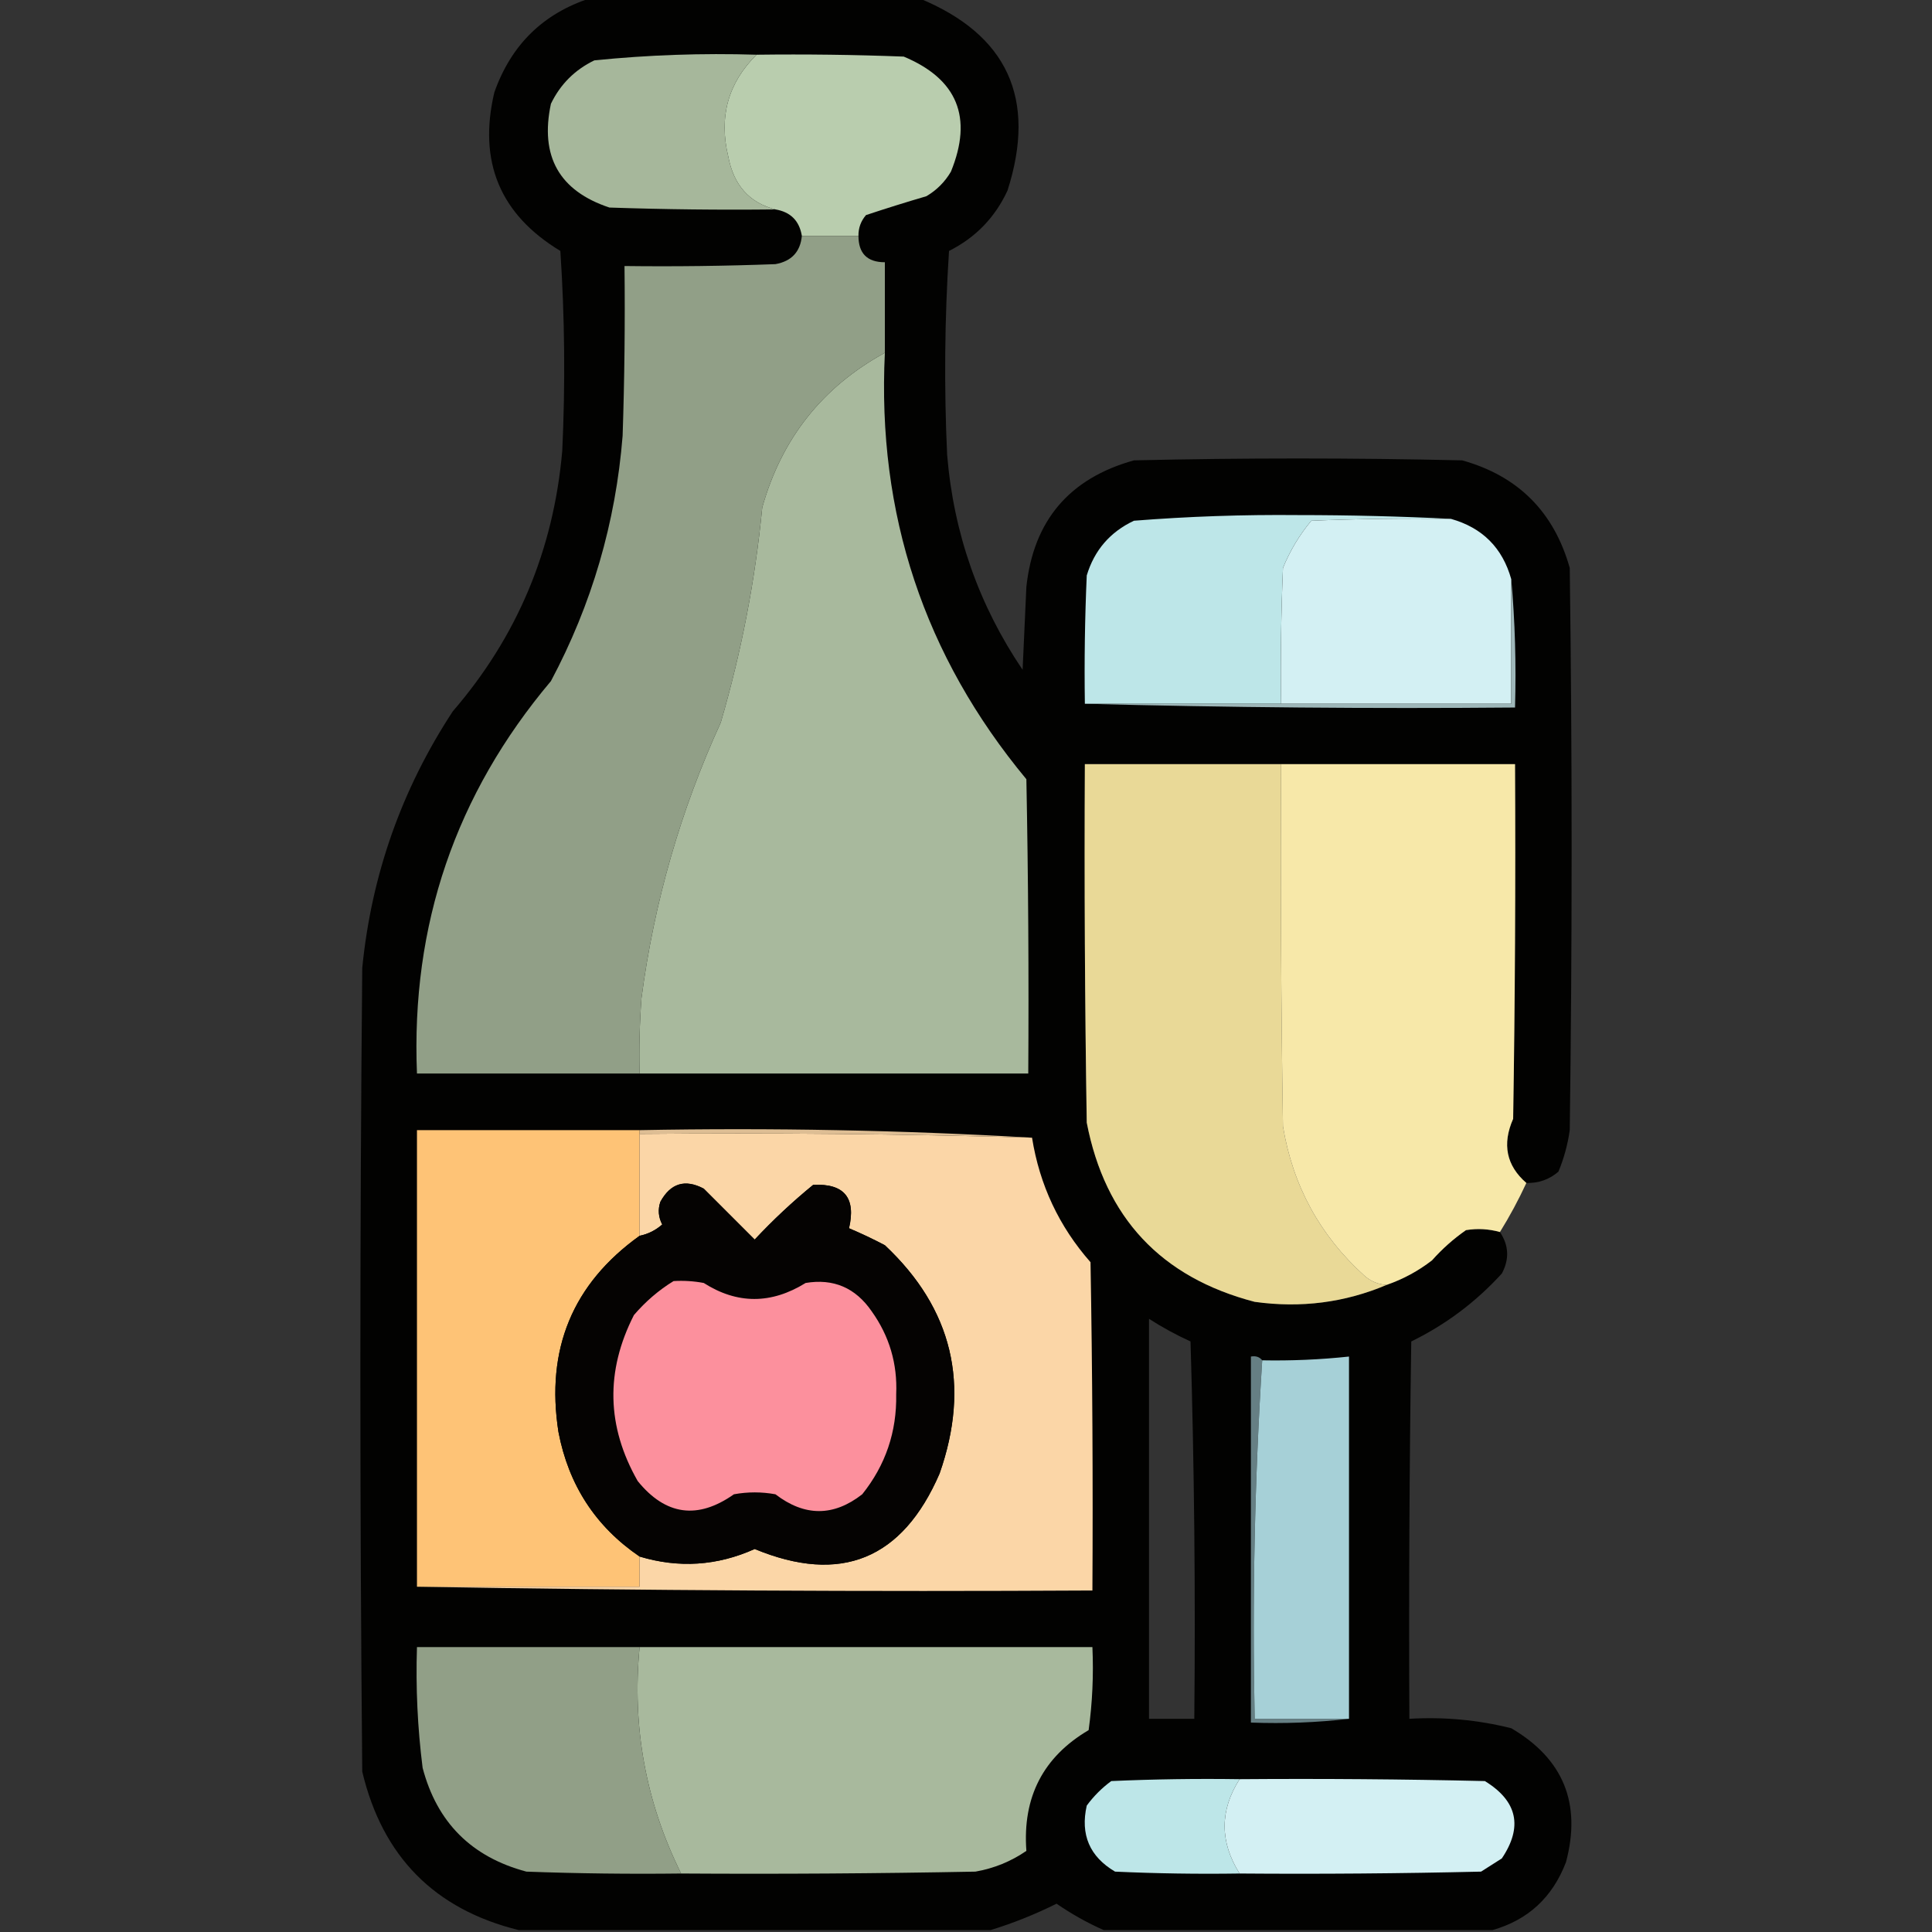 <?xml version="1.0" encoding="UTF-8"?>
<!DOCTYPE svg PUBLIC "-//W3C//DTD SVG 1.1//EN" "http://www.w3.org/Graphics/SVG/1.1/DTD/svg11.dtd">
<svg xmlns="http://www.w3.org/2000/svg" version="1.1" width="512px" height="512px" style="shape-rendering:geometricPrecision; text-rendering:geometricPrecision; image-rendering:optimizeQuality; fill-rule:evenodd; clip-rule:evenodd" xmlns:xlink="http://www.w3.org/1999/xlink">
<rect width="100%" height="100%" fill="#333333" stroke="none"/>
<g><path style="opacity:0.98" fill="#020201" d="M 156.5,-0.5 C 185.5,-0.5 214.5,-0.5 243.5,-0.5C 266.977,9.129 274.811,26.129 267,50.5C 263.695,57.639 258.528,62.972 251.5,66.5C 250.334,84.491 250.167,102.491 251,120.5C 252.719,141.326 259.385,160.326 271,177.5C 271.333,170.167 271.667,162.833 272,155.5C 273.907,137.923 283.407,126.756 300.5,122C 329.5,121.333 358.5,121.333 387.5,122C 402.298,126.132 411.798,135.632 416,150.5C 416.667,200.167 416.667,249.833 416,299.5C 415.466,303.305 414.466,306.971 413,310.5C 410.581,312.585 407.747,313.585 404.5,313.5C 399.202,308.896 398.036,303.229 401,296.5C 401.5,265.168 401.667,233.835 401.5,202.5C 380.833,202.5 360.167,202.5 339.5,202.5C 322.167,202.5 304.833,202.5 287.5,202.5C 287.333,234.168 287.5,265.835 288,297.5C 292.867,322.699 307.7,338.533 332.5,345C 344.728,346.707 356.395,345.207 367.5,340.5C 371.845,338.993 375.845,336.827 379.5,334C 382.203,330.962 385.203,328.295 388.5,326C 391.531,325.505 394.531,325.671 397.5,326.5C 399.868,330.052 400.035,333.719 398,337.5C 391.131,345.039 383.131,351.039 374,355.5C 373.5,388.832 373.333,422.165 373.5,455.5C 382.652,454.954 391.652,455.788 400.5,458C 414.313,466.095 419.146,477.928 415,493.5C 411.42,502.84 404.92,508.84 395.5,511.5C 361.167,511.5 326.833,511.5 292.5,511.5C 288.169,509.582 284.003,507.248 280,504.5C 274.273,507.348 268.439,509.681 262.5,511.5C 220.833,511.5 179.167,511.5 137.5,511.5C 115.181,506.014 101.348,492.014 96,469.5C 95.333,398.5 95.333,327.5 96,256.5C 98.445,231.83 106.445,209.164 120,188.5C 137.034,168.769 146.7,145.769 149,119.5C 149.833,101.824 149.666,84.157 148.5,66.5C 132.51,56.841 126.676,42.841 131,24.5C 135.443,11.889 143.943,3.555 156.5,-0.5 Z M 304.5,349.5 C 307.979,351.742 311.646,353.742 315.5,355.5C 316.5,388.827 316.833,422.16 316.5,455.5C 312.5,455.5 308.5,455.5 304.5,455.5C 304.5,420.167 304.5,384.833 304.5,349.5 Z"/></g>
<g><path style="opacity:1" fill="#a6b79b" d="M 200.5,14.5 C 192.946,21.963 190.446,30.963 193,41.5C 194.429,49.075 198.595,53.742 205.5,55.5C 190.83,55.667 176.163,55.5 161.5,55C 148.203,50.585 143.036,41.419 146,27.5C 148.5,22.333 152.333,18.5 157.5,16C 171.761,14.551 186.094,14.051 200.5,14.5 Z"/></g>
<g><path style="opacity:1" fill="#b9cdae" d="M 200.5,14.5 C 213.504,14.333 226.504,14.5 239.5,15C 253.717,20.945 257.884,31.111 252,45.5C 250.386,48.237 248.219,50.403 245.5,52C 240.124,53.575 234.791,55.242 229.5,57C 228.139,58.584 227.472,60.418 227.5,62.5C 222.5,62.5 217.5,62.5 212.5,62.5C 211.833,58.5 209.5,56.167 205.5,55.5C 198.595,53.742 194.429,49.075 193,41.5C 190.446,30.963 192.946,21.963 200.5,14.5 Z"/></g>
<g><path style="opacity:1" fill="#919f87" d="M 212.5,62.5 C 217.5,62.5 222.5,62.5 227.5,62.5C 227.5,67.167 229.833,69.5 234.5,69.5C 234.5,77.5 234.5,85.5 234.5,93.5C 217.975,102.539 207.141,116.206 202,134.5C 200.13,153.851 196.463,172.851 191,191.5C 180.349,214.786 173.349,239.119 170,264.5C 169.5,271.158 169.334,277.825 169.5,284.5C 149.833,284.5 130.167,284.5 110.5,284.5C 108.894,245.149 120.727,210.483 146,180.5C 156.834,160.167 163.167,138.5 165,115.5C 165.5,100.504 165.667,85.504 165.5,70.5C 178.837,70.667 192.171,70.5 205.5,70C 209.768,69.234 212.101,66.734 212.5,62.5 Z"/></g>
<g><path style="opacity:1" fill="#a8b99d" d="M 234.5,93.5 C 232.41,136.191 244.91,173.858 272,206.5C 272.5,232.498 272.667,258.498 272.5,284.5C 238.167,284.5 203.833,284.5 169.5,284.5C 169.334,277.825 169.5,271.158 170,264.5C 173.349,239.119 180.349,214.786 191,191.5C 196.463,172.851 200.13,153.851 202,134.5C 207.141,116.206 217.975,102.539 234.5,93.5 Z"/></g>
<g><path style="opacity:1" fill="#bde6e8" d="M 384.5,137.5 C 372.162,137.333 359.829,137.5 347.5,138C 344.358,141.785 341.858,145.952 340,150.5C 339.5,162.495 339.333,174.495 339.5,186.5C 322.167,186.5 304.833,186.5 287.5,186.5C 287.333,175.162 287.5,163.828 288,152.5C 290.013,145.819 294.18,140.986 300.5,138C 314.935,136.858 329.435,136.358 344,136.5C 357.671,136.5 371.171,136.833 384.5,137.5 Z"/></g>
<g><path style="opacity:1" fill="#d3f0f3" d="M 384.5,137.5 C 392.843,139.843 398.176,145.176 400.5,153.5C 400.5,164.5 400.5,175.5 400.5,186.5C 380.167,186.5 359.833,186.5 339.5,186.5C 339.333,174.495 339.5,162.495 340,150.5C 341.858,145.952 344.358,141.785 347.5,138C 359.829,137.5 372.162,137.333 384.5,137.5 Z"/></g>
<g><path style="opacity:1" fill="#9eb7b9" d="M 400.5,153.5 C 401.495,164.654 401.828,175.988 401.5,187.5C 363.33,187.832 325.33,187.499 287.5,186.5C 304.833,186.5 322.167,186.5 339.5,186.5C 359.833,186.5 380.167,186.5 400.5,186.5C 400.5,175.5 400.5,164.5 400.5,153.5 Z"/></g>
<g><path style="opacity:1" fill="#e9d997" d="M 339.5,202.5 C 339.333,234.502 339.5,266.502 340,298.5C 342.603,314.209 349.769,327.375 361.5,338C 363.217,339.559 365.217,340.392 367.5,340.5C 356.395,345.207 344.728,346.707 332.5,345C 307.7,338.533 292.867,322.699 288,297.5C 287.5,265.835 287.333,234.168 287.5,202.5C 304.833,202.5 322.167,202.5 339.5,202.5 Z"/></g>
<g><path style="opacity:1" fill="#f7e8a9" d="M 339.5,202.5 C 360.167,202.5 380.833,202.5 401.5,202.5C 401.667,233.835 401.5,265.168 401,296.5C 398.036,303.229 399.202,308.896 404.5,313.5C 402.421,317.993 400.088,322.326 397.5,326.5C 394.531,325.671 391.531,325.505 388.5,326C 385.203,328.295 382.203,330.962 379.5,334C 375.845,336.827 371.845,338.993 367.5,340.5C 365.217,340.392 363.217,339.559 361.5,338C 349.769,327.375 342.603,314.209 340,298.5C 339.5,266.502 339.333,234.502 339.5,202.5 Z"/></g>
<g><path style="opacity:1" fill="#debe94" d="M 169.5,300.5 C 169.5,300.167 169.5,299.833 169.5,299.5C 204.516,298.84 239.183,299.507 273.5,301.5C 238.906,300.507 204.24,300.174 169.5,300.5 Z"/></g>
<g><path style="opacity:1" fill="#fec376" d="M 169.5,299.5 C 169.5,299.833 169.5,300.167 169.5,300.5C 169.5,309.5 169.5,318.5 169.5,327.5C 151.745,340.225 144.578,357.558 148,379.5C 150.688,393.573 157.855,404.573 169.5,412.5C 169.5,415.167 169.5,417.833 169.5,420.5C 149.833,420.5 130.167,420.5 110.5,420.5C 110.5,380.167 110.5,339.833 110.5,299.5C 130.167,299.5 149.833,299.5 169.5,299.5 Z"/></g>
<g><path style="opacity:1" fill="#fbd6a7" d="M 169.5,300.5 C 204.24,300.174 238.906,300.507 273.5,301.5C 275.506,314.034 280.673,325.034 289,334.5C 289.5,363.498 289.667,392.498 289.5,421.5C 229.664,421.832 169.998,421.499 110.5,420.5C 130.167,420.5 149.833,420.5 169.5,420.5C 169.5,417.833 169.5,415.167 169.5,412.5C 179.91,415.631 190.077,414.964 200,410.5C 222.812,419.932 239.145,413.266 249,390.5C 257.246,366.99 252.413,346.823 234.5,330C 231.378,328.355 228.212,326.855 225,325.5C 226.886,317.424 223.719,313.59 215.5,314C 210.032,318.467 204.865,323.3 200,328.5C 195.5,324 191,319.5 186.5,315C 181.544,312.393 177.711,313.56 175,318.5C 174.313,320.568 174.48,322.568 175.5,324.5C 173.757,326.038 171.757,327.038 169.5,327.5C 169.5,318.5 169.5,309.5 169.5,300.5 Z"/></g>
<g><path style="opacity:1" fill="#050302" d="M 169.5,412.5 C 157.855,404.573 150.688,393.573 148,379.5C 144.578,357.558 151.745,340.225 169.5,327.5C 171.757,327.038 173.757,326.038 175.5,324.5C 174.48,322.568 174.313,320.568 175,318.5C 177.711,313.56 181.544,312.393 186.5,315C 191,319.5 195.5,324 200,328.5C 204.865,323.3 210.032,318.467 215.5,314C 223.719,313.59 226.886,317.424 225,325.5C 228.212,326.855 231.378,328.355 234.5,330C 252.413,346.823 257.246,366.99 249,390.5C 239.145,413.266 222.812,419.932 200,410.5C 190.077,414.964 179.91,415.631 169.5,412.5 Z"/></g>
<g><path style="opacity:1" fill="#fc909d" d="M 178.5,339.5 C 181.187,339.336 183.854,339.503 186.5,340C 195.372,345.653 204.372,345.653 213.5,340C 220.873,338.767 226.706,341.267 231,347.5C 235.691,354.075 237.858,361.408 237.5,369.5C 237.681,379.445 234.681,388.278 228.5,396C 220.903,401.932 213.236,401.932 205.5,396C 201.833,395.333 198.167,395.333 194.5,396C 184.889,402.77 176.389,401.603 169,392.5C 160.753,378.037 160.419,363.37 168,348.5C 171.103,344.886 174.603,341.886 178.5,339.5 Z"/></g>
<g><path style="opacity:1" fill="#667f84" d="M 334.5,360.5 C 332.507,391.816 331.841,423.482 332.5,455.5C 340.833,455.5 349.167,455.5 357.5,455.5C 349.016,456.493 340.349,456.826 331.5,456.5C 331.5,424.167 331.5,391.833 331.5,359.5C 332.791,359.263 333.791,359.596 334.5,360.5 Z"/></g>
<g><path style="opacity:1" fill="#a6d0d7" d="M 357.5,455.5 C 349.167,455.5 340.833,455.5 332.5,455.5C 331.841,423.482 332.507,391.816 334.5,360.5C 342.196,360.646 349.862,360.313 357.5,359.5C 357.5,391.5 357.5,423.5 357.5,455.5 Z"/></g>
<g><path style="opacity:1" fill="#919f87" d="M 169.5,436.5 C 167.469,457.61 171.135,477.61 180.5,496.5C 166.829,496.667 153.163,496.5 139.5,496C 124.965,492.131 115.798,482.965 112,468.5C 110.656,457.882 110.156,447.216 110.5,436.5C 130.167,436.5 149.833,436.5 169.5,436.5 Z"/></g>
<g><path style="opacity:1" fill="#a8b99d" d="M 169.5,436.5 C 209.5,436.5 249.5,436.5 289.5,436.5C 289.831,443.863 289.497,451.197 288.5,458.5C 276.447,465.603 270.947,476.269 272,490.5C 267.925,493.305 263.425,495.138 258.5,496C 232.502,496.5 206.502,496.667 180.5,496.5C 171.135,477.61 167.469,457.61 169.5,436.5 Z"/></g>
<g><path style="opacity:1" fill="#bde6e8" d="M 328.5,471.5 C 323.221,479.767 323.221,488.1 328.5,496.5C 317.495,496.667 306.495,496.5 295.5,496C 288.764,492.024 286.264,486.191 288,478.5C 289.833,476 292,473.833 294.5,472C 305.828,471.5 317.162,471.333 328.5,471.5 Z"/></g>
<g><path style="opacity:1" fill="#d3f0f3" d="M 328.5,471.5 C 350.169,471.333 371.836,471.5 393.5,472C 402.132,477.296 403.632,484.13 398,492.5C 396.167,493.667 394.333,494.833 392.5,496C 371.169,496.5 349.836,496.667 328.5,496.5C 323.221,488.1 323.221,479.767 328.5,471.5 Z"/></g>
</svg>
